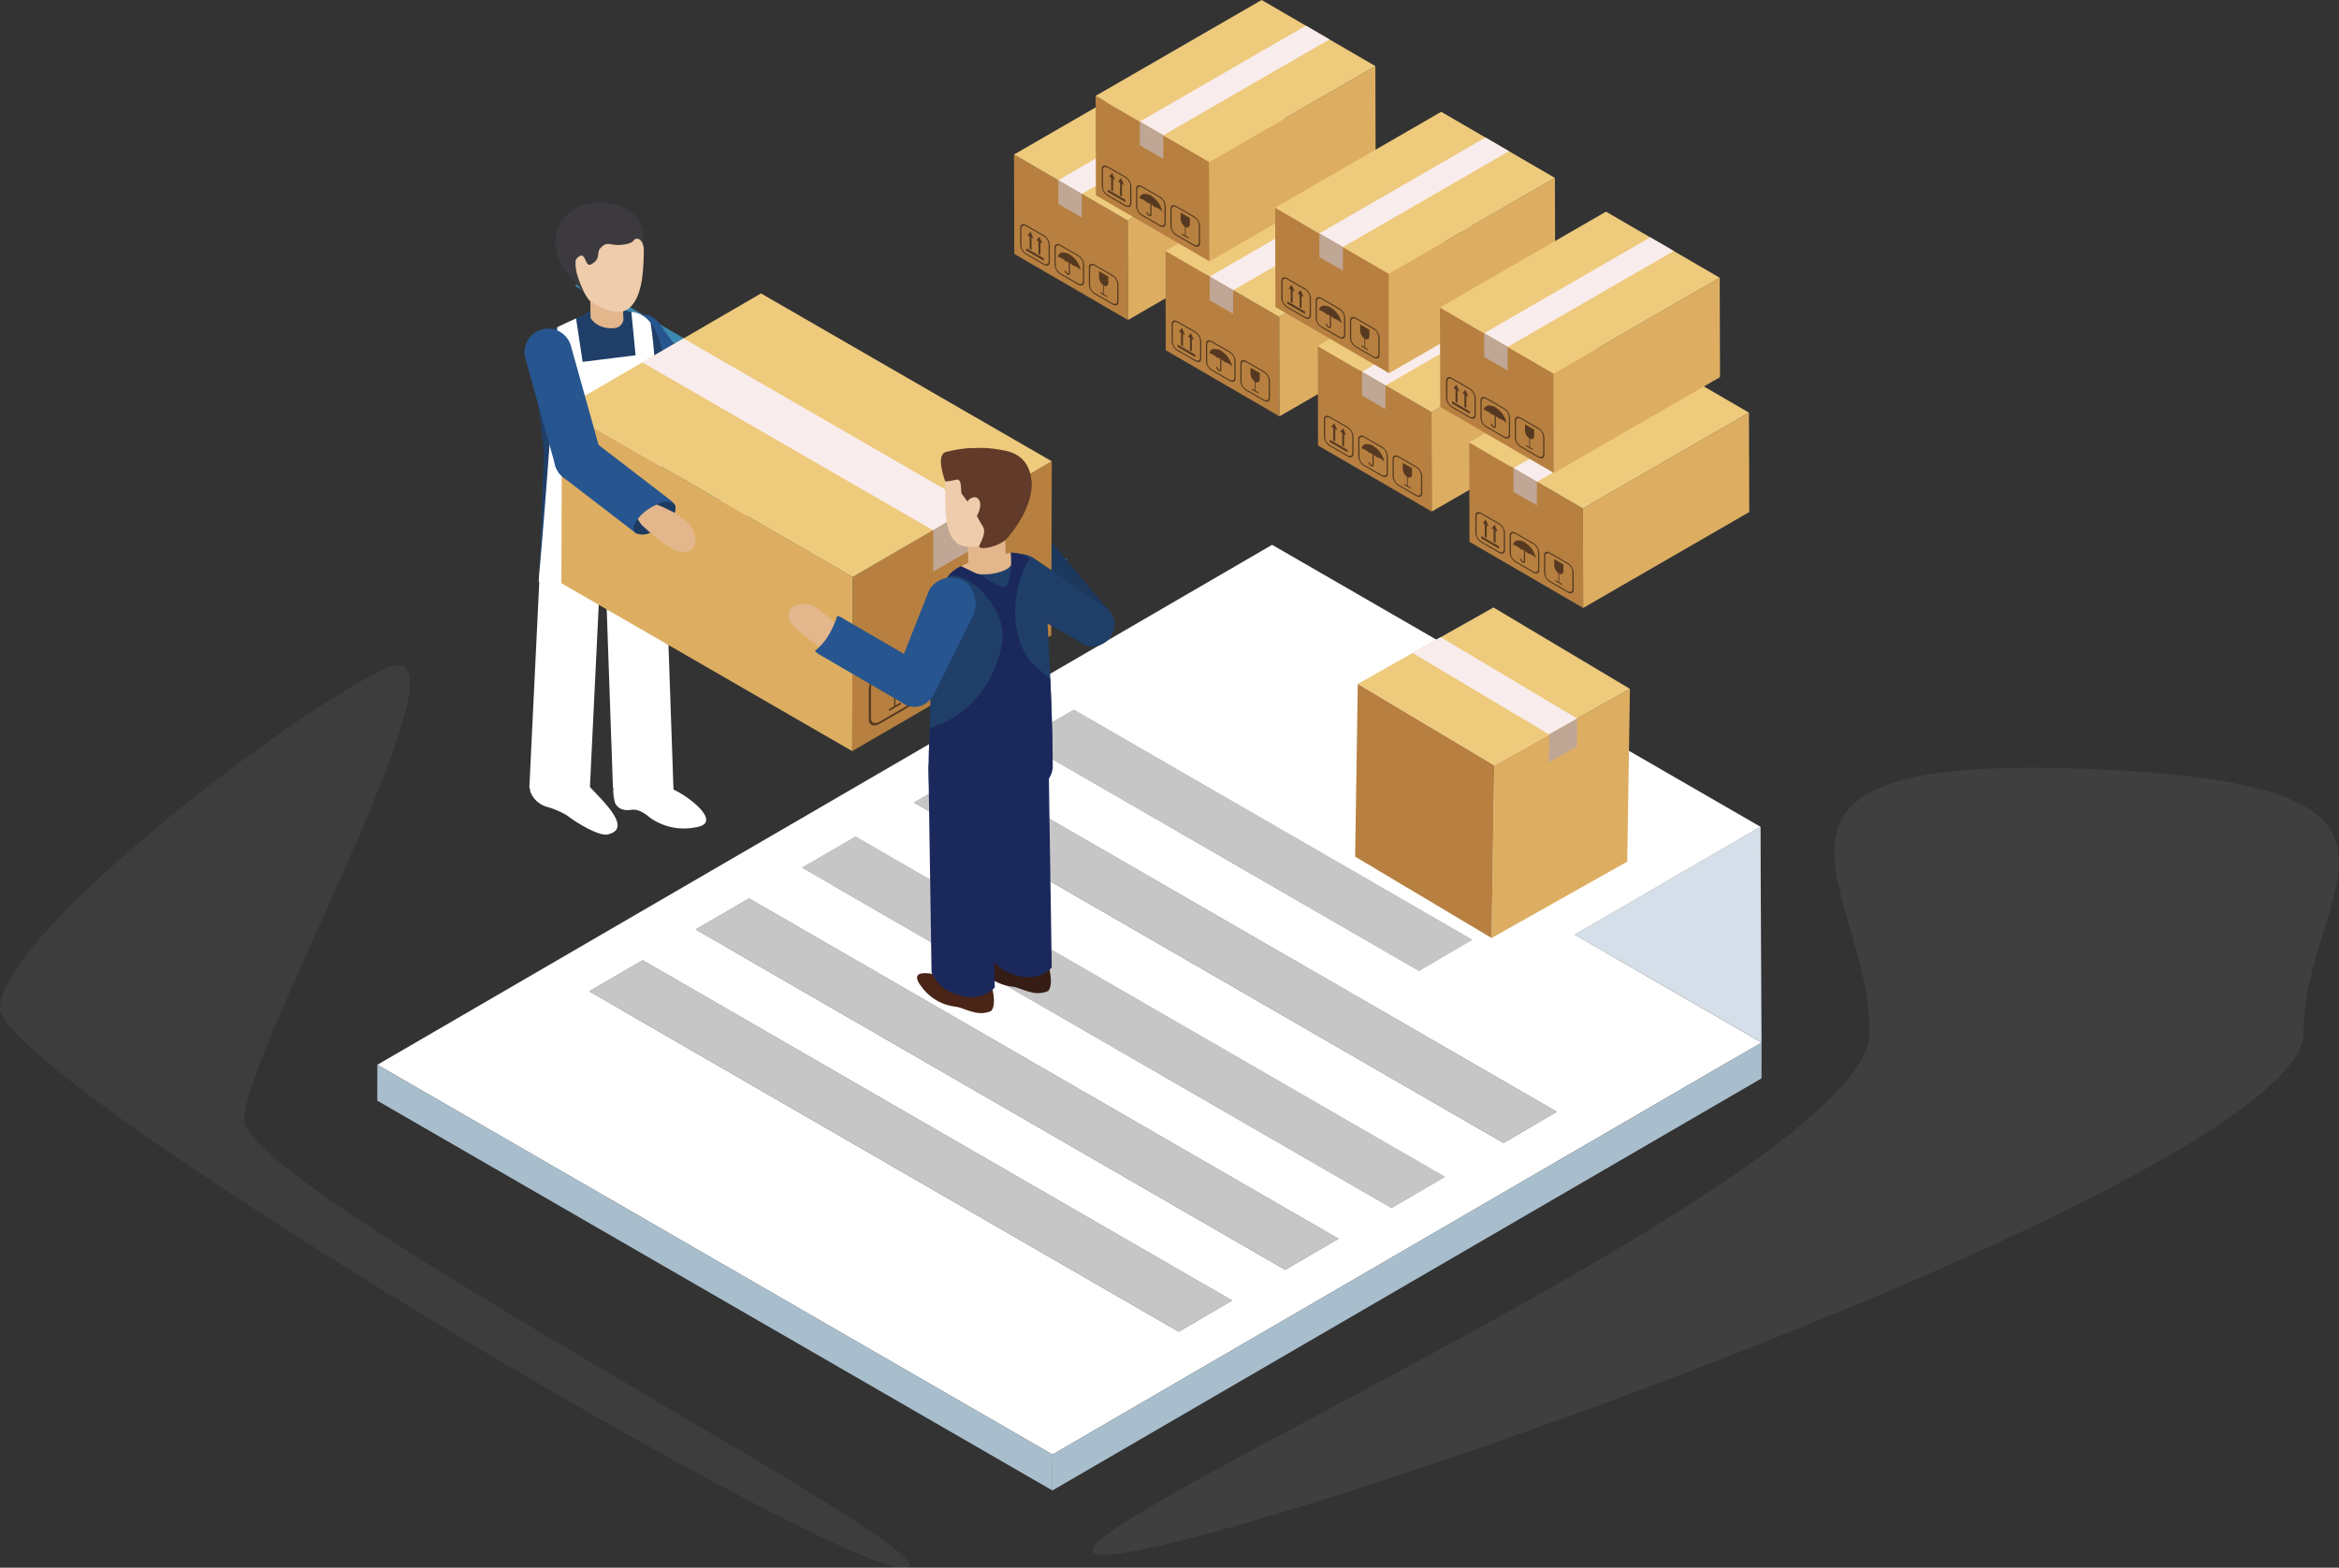 <svg xmlns="http://www.w3.org/2000/svg" xmlns:xlink="http://www.w3.org/1999/xlink" width="350.294" height="234.792" viewBox="0 0 350.294 234.792">
  <rect x="0" y="0" width="350.294" height="234.792" fill="#333333" stroke="none"/>
  <defs>
    <clipPath id="clip-path">
      <path id="path772" d="M418.044-291.127l-35.515-20.5,1.367-.792,35.515,20.5-1.367.793"/>
    </clipPath>
    <radialGradient id="radial-gradient" cx="2.413" cy="11.006" r="17.063" gradientTransform="translate(-4.382 7.323) scale(0.577 1)" gradientUnits="objectBoundingBox">
      <stop offset="0" stop-color="#4e98b9"/>
      <stop offset="1" stop-color="#3c88af"/>
    </radialGradient>
    <clipPath id="clip-path-2">
      <path id="path804" d="M344.734-248.523l-35.515-20.5,1.367-.8L346.1-249.317l-1.367.793"/>
    </clipPath>
    <radialGradient id="radial-gradient-2" cx="4.401" cy="9.004" r="17.061" gradientTransform="translate(-3.542 7.322) scale(0.577 1)" xlink:href="#radial-gradient"/>
    <clipPath id="clip-path-3">
      <path id="path820" d="M308.086-227.226l-35.513-20.5,1.364-.795,35.516,20.5-1.367.795"/>
    </clipPath>
    <radialGradient id="radial-gradient-3" cx="5.395" cy="8.005" r="17.062" gradientTransform="translate(-3.122 7.322) scale(0.577 1)" xlink:href="#radial-gradient"/>
    <clipPath id="clip-path-4">
      <path id="path1540" d="M345.212-163.317l-35.525-20.511,1.364-.795,35.528,20.511h0l-1.367.795"/>
    </clipPath>
    <radialGradient id="radial-gradient-4" cx="4.387" cy="5.003" r="17.055" gradientTransform="translate(-3.546 7.32) scale(0.578 1)" xlink:href="#radial-gradient"/>
    <clipPath id="clip-path-5">
      <path id="path1556" d="M308.565-142.021,273.037-162.53l1.367-.795,35.527,20.513h0l-1.365.791"/>
    </clipPath>
    <radialGradient id="radial-gradient-5" cx="5.38" cy="4.003" r="17.056" gradientTransform="translate(-3.126 7.32) scale(0.577 1)" xlink:href="#radial-gradient"/>
    <clipPath id="clip-path-6">
      <path id="path1908" d="M307.834-269.827h0l-35.515-20.5,1.367-.792,35.513,20.5-1.364.795"/>
    </clipPath>
    <radialGradient id="radial-gradient-6" cx="5.402" cy="10.005" r="17.062" gradientTransform="translate(-3.119 7.322) scale(0.577 1)" xlink:href="#radial-gradient"/>
    <clipPath id="clip-path-7">
      <path id="path2260" d="M418.523-205.919h0L383-226.431l1.365-.795,35.528,20.511-1.367.8"/>
    </clipPath>
    <radialGradient id="radial-gradient-7" cx="2.4" cy="7.002" r="17.054" gradientTransform="translate(-4.385 7.319) scale(0.578 1)" xlink:href="#radial-gradient"/>
    <clipPath id="clip-path-8">
      <path id="path2388" d="M381.875-184.622h0l-35.525-20.513,1.365-.791,35.528,20.509-1.367.795"/>
    </clipPath>
    <radialGradient id="radial-gradient-8" cx="3.393" cy="6.003" r="17.056" gradientTransform="translate(-3.966 7.32) scale(0.577 1)" xlink:href="#radial-gradient"/>
    <clipPath id="clip-path-9">
      <path id="path2500" d="M418.763-163.325l-35.513-20.5,1.365-.795,35.516,20.5-1.368.795"/>
    </clipPath>
    <radialGradient id="radial-gradient-9" cx="2.394" cy="5.005" r="17.062" gradientTransform="translate(-4.39 7.322) scale(0.577 1)" xlink:href="#radial-gradient"/>
    <clipPath id="clip-path-10">
      <path id="path2612" d="M382.1-142.021l-35.515-20.5,1.367-.793,35.513,20.505-1.365.791"/>
    </clipPath>
    <radialGradient id="radial-gradient-10" cx="3.388" cy="4.004" r="17.063" gradientTransform="translate(-3.97 7.323) scale(0.577 1)" xlink:href="#radial-gradient"/>
    <clipPath id="clip-path-11">
      <path id="path2724" d="M345.452-120.721l-35.515-20.5,1.367-.8,35.515,20.505-1.367.795"/>
    </clipPath>
    <radialGradient id="radial-gradient-11" cx="4.381" cy="3.004" r="17.06" gradientTransform="translate(-3.55 7.321) scale(0.578 1)" xlink:href="#radial-gradient"/>
  </defs>
  <g id="Group_3267" data-name="Group 3267" transform="translate(-41.706 -200.208)">
    <g id="Group_96" data-name="Group 96" transform="translate(2164.488 -812.646)">
      <g id="g768" transform="translate(-2309 1345.999)">
        <g id="g770" clip-path="url(#clip-path)">
          <path id="path782" d="M418.044-291.127l-35.515-20.5,1.367-.792,35.515,20.5-1.367.793" fill="url(#radial-gradient)"/>
        </g>
      </g>
      <g id="g800" transform="translate(-2309 1345.999)">
        <g id="g802" clip-path="url(#clip-path-2)">
          <path id="path814" d="M344.734-248.523l-35.515-20.5,1.367-.8L346.1-249.317l-1.367.793" fill="url(#radial-gradient-2)"/>
        </g>
      </g>
      <g id="g816" transform="translate(-2309 1345.999)">
        <g id="g818" clip-path="url(#clip-path-3)">
          <path id="path830" d="M308.086-227.226l-35.513-20.5,1.364-.795,35.516,20.5-1.367.795" fill="url(#radial-gradient-3)"/>
        </g>
      </g>
      <g id="g1536" transform="translate(-2309 1345.999)">
        <g id="g1538" clip-path="url(#clip-path-4)">
          <path id="path1550" d="M345.212-163.317l-35.525-20.511,1.364-.795,35.528,20.511h0l-1.367.795" fill="url(#radial-gradient-4)"/>
        </g>
      </g>
      <g id="g1552" transform="translate(-2309 1345.999)">
        <g id="g1554" clip-path="url(#clip-path-5)">
          <path id="path1566" d="M308.565-142.021,273.037-162.53l1.367-.795,35.527,20.513h0l-1.365.791" fill="url(#radial-gradient-5)"/>
        </g>
      </g>
      <g id="g1904" transform="translate(-2309 1345.999)">
        <g id="g1906" clip-path="url(#clip-path-6)">
          <path id="path1918" d="M307.834-269.827h0l-35.515-20.5,1.367-.792,35.513,20.5-1.364.795" fill="url(#radial-gradient-6)"/>
        </g>
      </g>
      <g id="g2256" transform="translate(-2309 1345.999)">
        <g id="g2258" clip-path="url(#clip-path-7)">
          <path id="path2270" d="M418.523-205.919h0L383-226.431l1.365-.795,35.528,20.511-1.367.8" fill="url(#radial-gradient-7)"/>
        </g>
      </g>
      <g id="g2384" transform="translate(-2309 1345.999)">
        <g id="g2386" clip-path="url(#clip-path-8)">
          <path id="path2398" d="M381.875-184.622h0l-35.525-20.513,1.365-.791,35.528,20.509-1.367.795" fill="url(#radial-gradient-8)"/>
        </g>
      </g>
      <g id="g2496" transform="translate(-2309 1345.999)">
        <g id="g2498" clip-path="url(#clip-path-9)">
          <path id="path2510" d="M418.763-163.325l-35.513-20.5,1.365-.795,35.516,20.5-1.368.795" fill="url(#radial-gradient-9)"/>
        </g>
      </g>
      <g id="g2608" transform="translate(-2309 1345.999)">
        <g id="g2610" clip-path="url(#clip-path-10)">
          <path id="path2622" d="M382.1-142.021l-35.515-20.5,1.367-.793,35.513,20.505-1.365.791" fill="url(#radial-gradient-10)"/>
        </g>
      </g>
      <g id="g2720" transform="translate(-2309 1345.999)">
        <g id="g2722" clip-path="url(#clip-path-11)">
          <path id="path2734" d="M345.452-120.721l-35.515-20.5,1.367-.8,35.515,20.505-1.367.795" fill="url(#radial-gradient-11)"/>
        </g>
      </g>
      <path id="path3264" d="M347.035-226.847l-.015,5.379-7.995,4.645.016-5.379,7.993-4.645" transform="translate(-2309 1345.999)" fill="#8d8d8d"/>
      <path id="path3266" d="M331.11-217.593l-.015,5.379-8.016,4.659.016-5.379,8.015-4.659" transform="translate(-2309 1345.999)" fill="#8d8d8d"/>
      <path id="path3268" d="M314.347-207.85l-.016,5.379-8.015,4.657.015-5.379,8.016-4.657" transform="translate(-2309 1345.999)" fill="#8d8d8d"/>
      <path id="path3270" d="M298.4-198.584l-.016,5.379-7.995,4.647.016-5.38,7.995-4.645" transform="translate(-2309 1345.999)" fill="#8d8d8d"/>
      <path id="path3272" d="M449.868-209.324l-.015,5.38L422.04-187.781l.015-5.379,27.813-16.164" transform="translate(-2309 1345.999)" fill="#8d8d8d"/>
      <path id="path3274" d="M406.711-192.394l-.015,5.38L347.02-221.469l.015-5.379,59.676,34.453" transform="translate(-2309 1345.999)" fill="#8d8d8d"/>
      <path id="path3276" d="M406.711-192.394l-.015,5.379-7.995,4.647.016-5.379,7.993-4.647" transform="translate(-2309 1345.999)" fill="#6a6b6f"/>
      <path id="path3278" d="M398.718-187.748l-.016,5.379-59.676-34.455.016-5.379,59.676,34.455" transform="translate(-2309 1345.999)" fill="#6b6c6f"/>
      <path id="path3280" d="M406.711-192.394l-7.993,4.647L339.042-222.2l7.993-4.645,59.676,34.453" transform="translate(-2309 1345.999)" fill="#c7c6c7"/>
      <path id="path3282" d="M282.474-189.329l-.015,5.38-8.016,4.657.016-5.379,8.015-4.659" transform="translate(-2309 1345.999)" fill="#8d8d8d"/>
      <path id="path3284" d="M449.868-209.324l.161,32.315L422.055-193.16Z" transform="translate(-2309 1345.999)" fill="#d5dfe9"/>
      <path id="path3286" d="M450.03-177.009l-.016,5.379L422.04-187.781l.015-5.379,27.975,16.151" transform="translate(-2309 1345.999)" fill="#6b6c6f"/>
      <path id="path3288" d="M419.391-166.624l-.015,5.38L331.1-212.214l.015-5.379,88.281,50.969" transform="translate(-2309 1345.999)" fill="#8d8d8d"/>
      <path id="path3290" d="M411.376-161.965l-.016,5.379-88.281-50.969.016-5.379,88.281,50.969" transform="translate(-2309 1345.999)" fill="#6b6c6f"/>
      <path id="path3292" d="M419.391-166.624l-.015,5.379-8.016,4.659.016-5.379,8.015-4.659" transform="translate(-2309 1345.999)" fill="#6a6b6f"/>
      <path id="path3294" d="M402.628-156.881l-.015,5.379-88.282-50.969.016-5.379,88.281,50.969" transform="translate(-2309 1345.999)" fill="#8d8d8d"/>
      <path id="path3296" d="M394.612-152.224l-.015,5.379-88.281-50.969.015-5.379,88.281,50.969" transform="translate(-2309 1345.999)" fill="#6b6c6f"/>
      <path id="path3298" d="M402.628-156.881l-.016,5.379-8.015,4.657.015-5.379,8.016-4.657" transform="translate(-2309 1345.999)" fill="#6a6b6f"/>
      <path id="path3300" d="M402.628-156.881l-8.016,4.657-88.281-50.969,8.016-4.659,88.281,50.971" transform="translate(-2309 1345.999)" fill="#c7c6c7"/>
      <path id="path3302" d="M386.682-147.614l-.016,5.379L298.385-193.2l.016-5.379,88.281,50.969" transform="translate(-2309 1345.999)" fill="#8d8d8d"/>
      <path id="path3304" d="M378.687-142.969l-.015,5.38L290.39-188.56l.016-5.379,88.281,50.969" transform="translate(-2309 1345.999)" fill="#6b6c6f"/>
      <path id="path3306" d="M386.682-147.614l-.016,5.379-7.993,4.647.015-5.38,7.995-4.645" transform="translate(-2309 1345.999)" fill="#6a6b6f"/>
      <path id="path3308" d="M370.755-138.36l-.015,5.38-88.281-50.969.015-5.38,88.281,50.969" transform="translate(-2309 1345.999)" fill="#8d8d8d"/>
      <path id="path3310" d="M370.755-138.36l-.015,5.38-8.016,4.657.016-5.378,8.015-4.659" transform="translate(-2309 1345.999)" fill="#6a6b6f"/>
      <path id="path3312" d="M362.74-133.7l-.016,5.378-88.281-50.969.016-5.379L362.74-133.7" transform="translate(-2309 1345.999)" fill="#6b6c6f"/>
      <path id="path3314" d="M347.035-226.847l-7.993,4.645,59.676,34.455,7.993-4.647Zm31.652,83.878,7.995-4.645L298.4-198.584l-7.995,4.645Zm32.689-19,8.015-4.659L331.11-217.593l-8.015,4.659ZM362.74-133.7l8.015-4.659-88.281-50.969-8.015,4.659Zm31.872-18.523,8.016-4.657L314.347-207.85l-8.016,4.657Zm27.443-40.936,27.975,16.151L343.842-115.3,242.733-173.676l134-77.873,73.136,42.225L422.055-193.16" transform="translate(-2309 1345.999)" fill="#fff"/>
      <path id="path3316" d="M419.391-166.624l-8.015,4.659L323.1-212.934l8.015-4.659,88.281,50.969" transform="translate(-2309 1345.999)" fill="#c7c6c7"/>
      <path id="path3318" d="M386.682-147.614l-7.995,4.645-88.281-50.969,7.995-4.645,88.281,50.969" transform="translate(-2309 1345.999)" fill="#c7c6c7"/>
      <path id="path3320" d="M370.755-138.36,362.74-133.7,274.459-184.67l8.015-4.659,88.281,50.969" transform="translate(-2309 1345.999)" fill="#c7c6c7"/>
      <path id="path3322" d="M450.03-177.009l-.016,5.379L343.827-109.921l.015-5.38L450.03-177.009" transform="translate(-2309 1345.999)" fill="#a9becd"/>
      <path id="path3324" d="M343.842-115.3l-.015,5.38L242.718-168.3l.015-5.379L343.842-115.3" transform="translate(-2309 1345.999)" fill="#a9becd"/>
      <path id="path3346" d="M430.319-229.978l-.4,25.876L409.6-192.662l.4-25.876,20.317-11.44" transform="translate(-2309 1345.999)" fill="#ddae62"/>
      <path id="path3348" d="M410-218.538l-.4,25.876-20.435-12.187.4-25.876L410-218.538" transform="translate(-2309 1345.999)" fill="#b78040"/>
      <path id="path3350" d="M430.319-229.978,410-218.538l-20.435-12.187,20.319-11.44,20.433,12.187" transform="translate(-2309 1345.999)" fill="#eeca7d"/>
      <path id="path3352" d="M401.98-237.714l-4.2,2.368,20.433,12.187,4.2-2.368L401.98-237.714" transform="translate(-2309 1345.999)" fill="#f9ecec"/>
      <path id="path3354" d="M418.218-223.161l4.2-2.367-.057,4.211-4.2,2.347.057-4.191" transform="translate(-2309 1345.999)" fill="#bfa695"/>
      <path id="path3552" d="M338.081-310.007l.041,14.889,17.031,9.9-.043-14.889-17.029-9.9" transform="translate(-2309 1345.999)" fill="#b78040"/>
      <path id="path3554" d="M355.11-300.111l.043,14.889,24.867-14.357-.041-14.889L355.11-300.111" transform="translate(-2309 1345.999)" fill="#ddae62"/>
      <path id="path3556" d="M338.081-310.007l17.029,9.9,24.868-14.357-17.029-9.9-24.868,14.359" transform="translate(-2309 1345.999)" fill="#eeca7d"/>
      <path id="path3558" d="M369.574-320.515l3.524,2.048L348.23-304.109l-3.524-2.048,24.868-14.359" transform="translate(-2309 1345.999)" fill="#f9ecec"/>
      <path id="path3560" d="M348.223-304.11l-3.517-2.047v3.556l3.517,2.031v-3.54" transform="translate(-2309 1345.999)" fill="#bfa695"/>
      <path id="path3562" d="M339.892-295.979v.349l2.66,1.536v-.349l-2.66-1.536" transform="translate(-2309 1345.999)" fill="#563920"/>
      <path id="path3564" d="M340.406-295.883l.3.173v-1.873l.3.172-.448-1.035-.448.517.3.172v1.873" transform="translate(-2309 1345.999)" fill="#563920"/>
      <path id="path3566" d="M341.74-295.113l.3.172v-1.872l.3.172-.448-1.035-.448.517.3.172v1.873" transform="translate(-2309 1345.999)" fill="#563920"/>
      <path id="path3568" d="M339.916-299.251c-.4-.232-.729-.093-.729.309v2.611a1.517,1.517,0,0,0,.729,1.152l2.612,1.508c.4.232.729.093.729-.309v-2.611a1.515,1.515,0,0,0-.729-1.152Zm2.612,5.763L339.916-295a1.9,1.9,0,0,1-.913-1.44v-2.612c0-.5.409-.677.913-.387l2.612,1.508a1.9,1.9,0,0,1,.913,1.441v2.612c0,.5-.409.676-.913.385" transform="translate(-2309 1345.999)" fill="#563920"/>
      <path id="path3570" d="M348.044-292.682l-.015-.021a1.447,1.447,0,0,0-.545-.436c-.321-.185-.545-.252-.545-.195l-.015.005-.015-.021c0-.052-.183-.215-.455-.383v1.443l-.007.171c-.032.175-.189.2-.381.091a.793.793,0,0,1-.385-.595l.087-.044.085.143.213.309c.231.133.208-.148.208-.148v-1.472c-.273-.148-.456-.2-.456-.145l-.015.005L345.79-294a1.424,1.424,0,0,0-.545-.435c-.321-.187-.545-.252-.545-.195l-.015,0-.015-.021c.025-.648.723-.9,1.569-.476l.125-.009.125.153a3.539,3.539,0,0,1,1.569,2.288l-.015.005" transform="translate(-2309 1345.999)" fill="#563920"/>
      <path id="path3572" d="M345.059-296.282c-.4-.232-.731-.095-.731.308v2.612a1.514,1.514,0,0,0,.731,1.151l2.611,1.508c.4.232.731.093.731-.308v-2.612a1.514,1.514,0,0,0-.731-1.151Zm2.611,5.763-2.611-1.508a1.9,1.9,0,0,1-.913-1.441v-2.612c0-.5.409-.676.913-.385l2.611,1.508a1.9,1.9,0,0,1,.915,1.44v2.612c0,.5-.411.677-.915.387" transform="translate(-2309 1345.999)" fill="#563920"/>
      <path id="path3574" d="M352.2-290.767c-.011.407-.285.583-.635.413v1.289l.449.259v.167L351-289.222v-.167l.451.259v-1.288a1.551,1.551,0,0,1-.635-1.147v-.952l1.38.8v.953" transform="translate(-2309 1345.999)" fill="#563920"/>
      <path id="path3576" d="M350.2-293.314c-.4-.232-.729-.093-.729.309v2.611a1.517,1.517,0,0,0,.729,1.152l2.612,1.508c.4.232.729.093.729-.309v-2.612a1.515,1.515,0,0,0-.729-1.151Zm2.612,5.763-2.612-1.508a1.9,1.9,0,0,1-.913-1.44v-2.612c0-.5.409-.677.913-.385l2.612,1.507a1.9,1.9,0,0,1,.913,1.441v2.612c0,.5-.409.676-.913.385" transform="translate(-2309 1345.999)" fill="#563920"/>
      <path id="path3578" d="M360.763-295.577l.041,14.889,17.029,9.9-.041-14.889-17.029-9.9" transform="translate(-2309 1345.999)" fill="#b78040"/>
      <path id="path3580" d="M377.792-285.679l.041,14.889L402.7-285.147l-.043-14.891-24.867,14.359" transform="translate(-2309 1345.999)" fill="#ddae62"/>
      <path id="path3582" d="M360.763-295.577l17.029,9.9,24.867-14.359-17.029-9.9-24.867,14.357" transform="translate(-2309 1345.999)" fill="#eeca7d"/>
      <path id="path3584" d="M392.256-306.083l3.524,2.048-24.868,14.357-3.524-2.048,24.868-14.357" transform="translate(-2309 1345.999)" fill="#f9ecec"/>
      <path id="path3586" d="M370.9-289.678l-3.516-2.048v3.557l3.516,2.029v-3.539" transform="translate(-2309 1345.999)" fill="#bfa695"/>
      <path id="path3588" d="M362.575-281.547v.349l2.66,1.535v-.348l-2.66-1.536" transform="translate(-2309 1345.999)" fill="#563920"/>
      <path id="path3590" d="M363.087-281.453l.3.173v-1.873l.3.173-.448-1.036-.449.517.3.173v1.872" transform="translate(-2309 1345.999)" fill="#563920"/>
      <path id="path3592" d="M364.422-280.682l.3.173v-1.873l.3.173-.448-1.036-.448.519.3.172v1.872" transform="translate(-2309 1345.999)" fill="#563920"/>
      <path id="path3594" d="M362.6-284.819c-.4-.232-.731-.095-.731.308v2.612a1.514,1.514,0,0,0,.731,1.151l2.612,1.508c.4.232.729.095.729-.308v-2.612a1.513,1.513,0,0,0-.729-1.151Zm2.612,5.763-2.612-1.508a1.9,1.9,0,0,1-.913-1.441v-2.611c0-.5.409-.677.913-.387l2.612,1.508a1.9,1.9,0,0,1,.913,1.441v2.611c0,.5-.411.677-.913.387" transform="translate(-2309 1345.999)" fill="#563920"/>
      <path id="path3596" d="M370.727-278.25l-.015-.023a1.434,1.434,0,0,0-.547-.435c-.32-.185-.545-.252-.545-.195l-.013.005-.015-.021c0-.053-.184-.215-.456-.383v1.441l-.005.171c-.032.176-.189.2-.381.091a.793.793,0,0,1-.387-.595l.087-.043.087.143.213.309c.229.133.208-.148.208-.148V-279.4c-.273-.147-.457-.2-.457-.144l-.013.005-.015-.021a1.421,1.421,0,0,0-.545-.436c-.323-.185-.545-.252-.545-.195l-.015.005-.015-.023c.025-.647.723-.9,1.569-.475l.124-.009.125.153a3.537,3.537,0,0,1,1.571,2.288l-.015.005" transform="translate(-2309 1345.999)" fill="#563920"/>
      <path id="path3598" d="M367.74-281.851c-.4-.232-.729-.093-.729.309v2.611a1.515,1.515,0,0,0,.729,1.152l2.612,1.508c.4.232.729.093.729-.309v-2.611a1.515,1.515,0,0,0-.729-1.152Zm2.612,5.763L367.74-277.6a1.9,1.9,0,0,1-.913-1.441v-2.612c0-.5.409-.677.913-.385l2.612,1.507a1.9,1.9,0,0,1,.913,1.441v2.612c0,.5-.409.676-.913.385" transform="translate(-2309 1345.999)" fill="#563920"/>
      <path id="path3600" d="M374.879-276.335c-.011.407-.287.583-.635.412v1.289l.448.26v.167l-1.009-.583v-.168l.449.26v-1.289a1.557,1.557,0,0,1-.635-1.145v-.953l1.381.8v.953" transform="translate(-2309 1345.999)" fill="#563920"/>
      <path id="path3602" d="M372.883-278.882c-.4-.233-.731-.095-.731.308v2.612a1.514,1.514,0,0,0,.731,1.151l2.611,1.508c.4.233.731.095.731-.308v-2.612a1.514,1.514,0,0,0-.731-1.151Zm2.611,5.763-2.611-1.508a1.9,1.9,0,0,1-.913-1.441v-2.611c0-.5.409-.677.913-.387l2.611,1.508a1.9,1.9,0,0,1,.915,1.441v2.611c0,.5-.411.677-.915.387" transform="translate(-2309 1345.999)" fill="#563920"/>
      <path id="path3604" d="M383.566-281.315l.043,14.889,17.029,9.9-.043-14.889-17.029-9.9" transform="translate(-2309 1345.999)" fill="#b78040"/>
      <path id="path3606" d="M400.6-271.419l.043,14.889,24.868-14.357-.043-14.889L400.6-271.419" transform="translate(-2309 1345.999)" fill="#ddae62"/>
      <path id="path3608" d="M383.566-281.315l17.029,9.9,24.868-14.357-17.029-9.9-24.868,14.357" transform="translate(-2309 1345.999)" fill="#eeca7d"/>
      <path id="path3610" d="M415.06-291.822l3.524,2.047-24.868,14.359-3.524-2.048,24.868-14.357" transform="translate(-2309 1345.999)" fill="#f9ecec"/>
      <path id="path3612" d="M393.71-275.418l-3.517-2.047v3.556l3.517,2.031v-3.54" transform="translate(-2309 1345.999)" fill="#bfa695"/>
      <path id="path3614" d="M385.379-267.287v.349l2.66,1.536v-.349l-2.66-1.536" transform="translate(-2309 1345.999)" fill="#563920"/>
      <path id="path3616" d="M385.891-267.191l.3.172v-1.872l.3.172-.448-1.035-.449.517.3.172v1.873" transform="translate(-2309 1345.999)" fill="#563920"/>
      <path id="path3618" d="M387.226-266.421l.3.173v-1.873l.3.172-.448-1.035-.449.517.3.172v1.873" transform="translate(-2309 1345.999)" fill="#563920"/>
      <path id="path3620" d="M385.4-270.559c-.4-.232-.731-.093-.731.309v2.611a1.519,1.519,0,0,0,.731,1.152l2.612,1.508c.4.232.729.093.729-.309V-267.9a1.518,1.518,0,0,0-.729-1.151Zm2.612,5.763L385.4-266.3a1.9,1.9,0,0,1-.913-1.441v-2.612c0-.5.409-.677.913-.387l2.612,1.508a1.9,1.9,0,0,1,.913,1.441v2.612c0,.5-.411.676-.913.385" transform="translate(-2309 1345.999)" fill="#563920"/>
      <path id="path3622" d="M393.531-263.99l-.015-.021a1.445,1.445,0,0,0-.547-.436c-.321-.185-.545-.252-.545-.195l-.013.005-.015-.021c0-.052-.184-.215-.456-.383v1.443l-.005.171c-.032.176-.189.2-.381.091a.793.793,0,0,1-.387-.595l.087-.044.087.144.213.308c.229.133.208-.148.208-.148v-1.472c-.273-.148-.456-.2-.456-.145l-.015.005-.015-.021a1.437,1.437,0,0,0-.545-.435c-.323-.187-.545-.252-.545-.195l-.016,0-.015-.021c.027-.648.723-.9,1.571-.476l.124-.009.125.155a3.531,3.531,0,0,1,1.571,2.288l-.015,0" transform="translate(-2309 1345.999)" fill="#563920"/>
      <path id="path3624" d="M390.544-267.59c-.4-.233-.729-.095-.729.308v2.612a1.515,1.515,0,0,0,.729,1.151l2.612,1.508c.4.232.729.095.729-.308v-2.612a1.513,1.513,0,0,0-.729-1.151Zm2.612,5.763-2.612-1.508a1.9,1.9,0,0,1-.913-1.441v-2.611c0-.5.409-.677.913-.387l2.612,1.508a1.9,1.9,0,0,1,.913,1.441v2.611c0,.5-.409.677-.913.387" transform="translate(-2309 1345.999)" fill="#563920"/>
      <path id="path3626" d="M397.683-262.075c-.011.407-.287.583-.636.413v1.289l.449.259v.167l-1.009-.583v-.167l.449.259v-1.288a1.553,1.553,0,0,1-.635-1.147v-.952l1.381.8v.952" transform="translate(-2309 1345.999)" fill="#563920"/>
      <path id="path3628" d="M395.687-264.622c-.4-.232-.731-.093-.731.308v2.612a1.517,1.517,0,0,0,.731,1.152l2.611,1.508c.4.232.731.093.731-.309v-2.611a1.517,1.517,0,0,0-.731-1.152Zm2.611,5.763-2.611-1.507a1.9,1.9,0,0,1-.913-1.441v-2.612c0-.5.409-.677.913-.387L398.3-263.3a1.9,1.9,0,0,1,.915,1.441v2.612c0,.5-.411.676-.915.385" transform="translate(-2309 1345.999)" fill="#563920"/>
      <path id="path3630" d="M406.248-266.885l.043,14.891,17.029,9.9-.043-14.889-17.029-9.9" transform="translate(-2309 1345.999)" fill="#b78040"/>
      <path id="path3632" d="M423.278-256.987l.043,14.889,24.868-14.357-.043-14.891-24.868,14.359" transform="translate(-2309 1345.999)" fill="#ddae62"/>
      <path id="path3634" d="M406.248-266.885l17.029,9.9,24.868-14.359-17.029-9.9-24.868,14.357" transform="translate(-2309 1345.999)" fill="#eeca7d"/>
      <path id="path3636" d="M437.742-277.391l3.524,2.048L416.4-260.986l-3.524-2.048,24.867-14.357" transform="translate(-2309 1345.999)" fill="#f9ecec"/>
      <path id="path3638" d="M416.391-260.986l-3.516-2.048v3.557l3.516,2.029v-3.539" transform="translate(-2309 1345.999)" fill="#bfa695"/>
      <path id="path3640" d="M408.06-252.855v.349l2.66,1.536v-.349l-2.66-1.536" transform="translate(-2309 1345.999)" fill="#563920"/>
      <path id="path3642" d="M408.574-252.761l.3.173v-1.873l.3.173-.448-1.036-.448.517.3.173v1.872" transform="translate(-2309 1345.999)" fill="#563920"/>
      <path id="path3644" d="M409.908-251.989l.3.172v-1.873l.3.173-.449-1.035-.448.516.3.173v1.873" transform="translate(-2309 1345.999)" fill="#563920"/>
      <path id="path3646" d="M408.084-256.127c-.4-.232-.729-.095-.729.308v2.612a1.516,1.516,0,0,0,.729,1.151l2.612,1.508c.4.233.731.095.731-.308v-2.612a1.514,1.514,0,0,0-.731-1.151Zm2.612,5.763-2.612-1.508a1.9,1.9,0,0,1-.913-1.441v-2.611c0-.5.411-.677.913-.387L410.7-254.8a1.9,1.9,0,0,1,.913,1.441v2.611c0,.5-.409.677-.913.387" transform="translate(-2309 1345.999)" fill="#563920"/>
      <path id="path3648" d="M416.212-249.558l-.015-.021a1.421,1.421,0,0,0-.545-.436c-.321-.185-.545-.252-.545-.195l-.015.005-.015-.023c0-.052-.183-.213-.455-.381v1.443l-.007.169c-.031.176-.189.2-.38.091a.793.793,0,0,1-.387-.593l.087-.044.087.143.213.309c.229.132.207-.148.207-.148v-1.473c-.273-.147-.456-.2-.456-.144l-.015.005-.015-.023a1.454,1.454,0,0,0-.544-.435c-.323-.185-.545-.252-.545-.195l-.016.005-.015-.023c.025-.647.723-.9,1.571-.475l.124-.009.125.153a3.534,3.534,0,0,1,1.569,2.288l-.015.005" transform="translate(-2309 1345.999)" fill="#563920"/>
      <path id="path3650" d="M413.227-253.159c-.4-.232-.729-.093-.729.309v2.611a1.515,1.515,0,0,0,.729,1.152l2.612,1.508c.4.232.729.093.729-.309V-250.5a1.521,1.521,0,0,0-.729-1.152Zm2.612,5.763-2.612-1.507a1.9,1.9,0,0,1-.913-1.441v-2.612c0-.5.409-.676.913-.385l2.612,1.508a1.9,1.9,0,0,1,.913,1.44v2.612c0,.5-.411.677-.913.385" transform="translate(-2309 1345.999)" fill="#563920"/>
      <path id="path3652" d="M420.364-247.643c-.011.407-.285.583-.635.412v1.289l.449.26v.167l-1.009-.583v-.167l.448.259V-247.3a1.551,1.551,0,0,1-.633-1.145v-.953l1.38.8v.953" transform="translate(-2309 1345.999)" fill="#563920"/>
      <path id="path3654" d="M418.368-250.19c-.4-.232-.729-.095-.729.308v2.612a1.513,1.513,0,0,0,.729,1.151l2.612,1.508c.4.232.729.095.729-.308v-2.612a1.513,1.513,0,0,0-.729-1.151Zm2.612,5.763-2.612-1.508a1.9,1.9,0,0,1-.913-1.441v-2.611c0-.5.409-.677.913-.387l2.612,1.508a1.9,1.9,0,0,1,.913,1.441v2.611c0,.5-.409.677-.913.387" transform="translate(-2309 1345.999)" fill="#563920"/>
      <path id="path3656" d="M350.3-318.787l.041,14.891,17.029,9.9-.041-14.889-17.029-9.9" transform="translate(-2309 1345.999)" fill="#b78040"/>
      <path id="path3658" d="M367.326-308.89,367.367-294l24.868-14.357-.041-14.891L367.326-308.89" transform="translate(-2309 1345.999)" fill="#ddae62"/>
      <path id="path3660" d="M350.3-318.787l17.029,9.9,24.868-14.359-17.029-9.9L350.3-318.787" transform="translate(-2309 1345.999)" fill="#eeca7d"/>
      <path id="path3662" d="M381.79-329.294l3.524,2.048-24.868,14.357-3.524-2.048,24.868-14.357" transform="translate(-2309 1345.999)" fill="#f9ecec"/>
      <path id="path3664" d="M360.439-312.889l-3.517-2.048v3.557l3.517,2.029v-3.539" transform="translate(-2309 1345.999)" fill="#bfa695"/>
      <path id="path3666" d="M352.108-304.758v.349l2.66,1.536v-.349l-2.66-1.536" transform="translate(-2309 1345.999)" fill="#563920"/>
      <path id="path3668" d="M352.622-304.663l.3.173v-1.873l.3.172-.448-1.035-.448.517.3.173v1.872" transform="translate(-2309 1345.999)" fill="#563920"/>
      <path id="path3670" d="M353.956-303.893l.3.173v-1.873l.3.173-.448-1.036-.448.517.3.173v1.872" transform="translate(-2309 1345.999)" fill="#563920"/>
      <path id="path3672" d="M352.132-308.03c-.4-.233-.729-.095-.729.308v2.612a1.513,1.513,0,0,0,.729,1.151l2.612,1.508c.4.232.729.095.729-.308v-2.612a1.513,1.513,0,0,0-.729-1.151Zm2.612,5.763-2.612-1.508a1.9,1.9,0,0,1-.913-1.44v-2.612c0-.5.409-.677.913-.387l2.612,1.508a1.9,1.9,0,0,1,.913,1.441v2.611c0,.5-.409.677-.913.387" transform="translate(-2309 1345.999)" fill="#563920"/>
      <path id="path3674" d="M360.26-301.461l-.015-.023a1.434,1.434,0,0,0-.547-.435c-.32-.185-.544-.252-.544-.195l-.015.005-.015-.021c0-.053-.183-.215-.455-.383v1.441l-.007.171c-.032.176-.189.2-.381.091a.791.791,0,0,1-.385-.595l.085-.043.087.143.213.309c.231.133.208-.148.208-.148v-1.473c-.273-.147-.456-.2-.456-.144l-.015.005-.015-.021c0-.059-.223-.249-.545-.436s-.545-.252-.545-.195l-.015.005-.015-.021c.025-.648.723-.9,1.569-.476l.125-.009.124.153a3.534,3.534,0,0,1,1.571,2.288l-.015.005" transform="translate(-2309 1345.999)" fill="#563920"/>
      <path id="path3676" d="M357.275-305.062c-.4-.232-.731-.093-.731.308v2.612a1.517,1.517,0,0,0,.731,1.152l2.611,1.508c.4.232.731.093.731-.309V-302.4a1.517,1.517,0,0,0-.731-1.152Zm2.611,5.763-2.611-1.507a1.9,1.9,0,0,1-.915-1.441v-2.612c0-.5.411-.677.915-.385l2.611,1.507a1.9,1.9,0,0,1,.913,1.441v2.612c0,.5-.409.677-.913.385" transform="translate(-2309 1345.999)" fill="#563920"/>
      <path id="path3678" d="M364.412-299.546c-.011.407-.285.583-.635.412v1.289l.448.26v.167L363.216-298v-.167l.449.259V-299.2a1.551,1.551,0,0,1-.633-1.145v-.953l1.38.8v.953" transform="translate(-2309 1345.999)" fill="#563920"/>
      <path id="path3680" d="M362.416-302.093c-.4-.232-.729-.095-.729.308v2.612a1.513,1.513,0,0,0,.729,1.151l2.612,1.508c.4.232.729.093.729-.308v-2.612a1.516,1.516,0,0,0-.729-1.151Zm2.612,5.763-2.612-1.508a1.9,1.9,0,0,1-.913-1.441v-2.612c0-.5.409-.676.913-.385l2.612,1.508a1.9,1.9,0,0,1,.913,1.44v2.612c0,.5-.411.677-.913.387" transform="translate(-2309 1345.999)" fill="#563920"/>
      <path id="path3682" d="M377.187-302.043l.043,14.889,17.029,9.9-.043-14.889-17.029-9.9" transform="translate(-2309 1345.999)" fill="#b78040"/>
      <path id="path3684" d="M394.216-292.147l.043,14.889,24.868-14.357-.043-14.889-24.868,14.357" transform="translate(-2309 1345.999)" fill="#ddae62"/>
      <path id="path3686" d="M377.187-302.043l17.029,9.9L419.084-306.5l-17.029-9.9-24.868,14.359" transform="translate(-2309 1345.999)" fill="#eeca7d"/>
      <path id="path3688" d="M408.682-312.551,412.2-310.5l-24.867,14.359-3.524-2.048,24.868-14.359" transform="translate(-2309 1345.999)" fill="#f9ecec"/>
      <path id="path3690" d="M387.33-296.146l-3.516-2.047v3.556l3.516,2.029v-3.539" transform="translate(-2309 1345.999)" fill="#bfa695"/>
      <path id="path3692" d="M379-288.015v.349l2.661,1.536v-.349L379-288.015" transform="translate(-2309 1345.999)" fill="#563920"/>
      <path id="path3694" d="M379.512-287.919l.3.172v-1.872l.3.172-.449-1.035-.448.517.3.172v1.873" transform="translate(-2309 1345.999)" fill="#563920"/>
      <path id="path3696" d="M380.847-287.149l.3.172v-1.872l.3.172L381-289.711l-.449.517.3.172v1.873" transform="translate(-2309 1345.999)" fill="#563920"/>
      <path id="path3698" d="M379.023-291.287c-.4-.232-.729-.093-.729.308v2.612a1.516,1.516,0,0,0,.729,1.151l2.612,1.509c.4.232.731.093.731-.309v-2.612a1.517,1.517,0,0,0-.731-1.151Zm2.612,5.763-2.612-1.508a1.9,1.9,0,0,1-.913-1.44v-2.612c0-.5.411-.677.913-.387l2.612,1.508a1.9,1.9,0,0,1,.913,1.441v2.612c0,.5-.409.676-.913.385" transform="translate(-2309 1345.999)" fill="#563920"/>
      <path id="path3700" d="M387.151-284.718l-.015-.021a1.422,1.422,0,0,0-.545-.436c-.321-.185-.545-.252-.545-.195l-.013.005-.016-.021c0-.052-.183-.215-.455-.383v1.443l-.007.169c-.031.176-.188.2-.38.091a.791.791,0,0,1-.387-.593l.087-.044.087.144.213.308c.229.133.207-.148.207-.148v-1.473c-.273-.147-.456-.2-.456-.144l-.015.005-.015-.021a1.426,1.426,0,0,0-.544-.435c-.323-.187-.545-.253-.545-.195l-.016,0-.015-.021c.025-.648.723-.9,1.571-.476l.124-.009.125.153a3.535,3.535,0,0,1,1.569,2.288l-.015.005" transform="translate(-2309 1345.999)" fill="#563920"/>
      <path id="path3702" d="M384.166-288.318c-.4-.233-.729-.095-.729.308v2.612a1.515,1.515,0,0,0,.729,1.151l2.612,1.508c.4.232.729.093.729-.309v-2.611a1.517,1.517,0,0,0-.729-1.152Zm2.612,5.763-2.612-1.508a1.9,1.9,0,0,1-.913-1.441v-2.612c0-.5.409-.676.913-.385l2.612,1.508a1.9,1.9,0,0,1,.913,1.44v2.612c0,.5-.411.677-.913.387" transform="translate(-2309 1345.999)" fill="#563920"/>
      <path id="path3704" d="M391.3-282.8c-.011.407-.287.583-.636.413v1.288l.449.26v.167l-1.009-.583v-.167l.449.259v-1.288a1.558,1.558,0,0,1-.635-1.147v-.953l1.381.8v.953" transform="translate(-2309 1345.999)" fill="#563920"/>
      <path id="path3706" d="M389.307-285.35c-.4-.232-.729-.093-.729.308v2.612a1.521,1.521,0,0,0,.729,1.152l2.612,1.507c.4.233.729.095.729-.308v-2.612a1.513,1.513,0,0,0-.729-1.151Zm2.612,5.763-2.612-1.508a1.9,1.9,0,0,1-.913-1.44v-2.612c0-.5.411-.677.913-.387l2.612,1.508a1.9,1.9,0,0,1,.913,1.441v2.612c0,.5-.409.676-.913.385" transform="translate(-2309 1345.999)" fill="#563920"/>
      <path id="path3708" d="M401.868-287.09l.043,14.889,17.029,9.9-.043-14.889-17.029-9.9" transform="translate(-2309 1345.999)" fill="#b78040"/>
      <path id="path3710" d="M418.9-277.194l.043,14.889,24.868-14.357-.043-14.889L418.9-277.194" transform="translate(-2309 1345.999)" fill="#ddae62"/>
      <path id="path3712" d="M401.868-287.09l17.029,9.9,24.868-14.357-17.029-9.9L401.868-287.09" transform="translate(-2309 1345.999)" fill="#eeca7d"/>
      <path id="path3714" d="M433.362-297.6l3.524,2.048-24.868,14.357-3.524-2.047L433.362-297.6" transform="translate(-2309 1345.999)" fill="#f9ecec"/>
      <path id="path3716" d="M412.011-281.193l-3.517-2.047v3.556l3.517,2.031v-3.54" transform="translate(-2309 1345.999)" fill="#bfa695"/>
      <path id="path3718" d="M403.68-273.062v.349l2.66,1.536v-.349l-2.66-1.536" transform="translate(-2309 1345.999)" fill="#563920"/>
      <path id="path3720" d="M404.194-272.966l.3.172v-1.872l.3.172-.448-1.035-.448.517.3.172v1.873" transform="translate(-2309 1345.999)" fill="#563920"/>
      <path id="path3722" d="M405.528-272.2l.3.172V-273.9l.3.172-.448-1.035-.448.517.3.172v1.873" transform="translate(-2309 1345.999)" fill="#563920"/>
      <path id="path3724" d="M403.7-276.334c-.4-.232-.729-.093-.729.308v2.612a1.517,1.517,0,0,0,.729,1.152l2.612,1.507c.4.233.729.095.729-.308v-2.612a1.515,1.515,0,0,0-.729-1.151Zm2.612,5.763-2.612-1.508a1.9,1.9,0,0,1-.913-1.44v-2.612c0-.5.409-.677.913-.387l2.612,1.508a1.9,1.9,0,0,1,.913,1.441v2.612c0,.5-.409.676-.913.385" transform="translate(-2309 1345.999)" fill="#563920"/>
      <path id="path3726" d="M411.832-269.765l-.015-.021a1.434,1.434,0,0,0-.545-.436c-.321-.185-.545-.252-.545-.195l-.015.005-.015-.021c0-.052-.183-.215-.455-.383v1.443l-.007.169c-.032.176-.189.2-.381.091a.789.789,0,0,1-.385-.593l.087-.044.085.143.213.309c.231.133.208-.148.208-.148v-1.473c-.273-.147-.456-.2-.456-.144l-.015.005-.015-.021a1.435,1.435,0,0,0-.545-.436c-.321-.185-.545-.251-.545-.193l-.015,0-.015-.021c.025-.648.723-.9,1.569-.476l.125-.009.125.153a3.539,3.539,0,0,1,1.569,2.288l-.015.005" transform="translate(-2309 1345.999)" fill="#563920"/>
      <path id="path3728" d="M408.847-273.366c-.4-.232-.731-.093-.731.309v2.612a1.517,1.517,0,0,0,.731,1.151l2.611,1.508c.4.232.731.093.731-.309v-2.611a1.519,1.519,0,0,0-.731-1.152Zm2.611,5.764-2.611-1.508a1.9,1.9,0,0,1-.913-1.441v-2.612c0-.5.409-.676.913-.385l2.611,1.508a1.894,1.894,0,0,1,.913,1.44v2.612c0,.5-.409.677-.913.387" transform="translate(-2309 1345.999)" fill="#563920"/>
      <path id="path3730" d="M415.984-267.85c-.011.407-.285.583-.635.413v1.288l.449.26v.167l-1.009-.583v-.167l.448.259V-267.5a1.557,1.557,0,0,1-.635-1.145v-.953l1.381.8v.953" transform="translate(-2309 1345.999)" fill="#563920"/>
      <path id="path3732" d="M413.988-270.4c-.4-.232-.729-.093-.729.308v2.612a1.517,1.517,0,0,0,.729,1.152l2.612,1.508c.4.232.729.093.729-.309v-2.612a1.515,1.515,0,0,0-.729-1.151Zm2.612,5.763-2.612-1.508a1.9,1.9,0,0,1-.913-1.44v-2.612c0-.5.409-.677.913-.387l2.612,1.508a1.9,1.9,0,0,1,.913,1.441v2.612c0,.5-.409.676-.913.385" transform="translate(-2309 1345.999)" fill="#563920"/>
      <path id="path4742" d="M338.294-230.583c-.183.069-.964.14-1.165.2-1.071-1.805-3.727-5.256-3.439-6.455.275-1.148.835-2.145,3.347-1.116.952.391,2.647,3.476,3.276,4.755a3.092,3.092,0,0,1-2.019,2.619" transform="translate(-2309 1345.999)" fill="#e3b68c"/>
      <path id="path5798" d="M339.923-250.666a13.785,13.785,0,0,0,2.571-2.583,3.25,3.25,0,0,1,.688.691l9.328,11.119a3.265,3.265,0,0,1-.891,4.52,3.077,3.077,0,0,1-4.383-.756l-9.328-11.131a3.29,3.29,0,0,1-.344-.624,8.149,8.149,0,0,0,2.359-1.236" transform="translate(-2309 1345.999)" fill="#1c385c"/>
      <path id="path5800" d="M288.378-269.066a3.177,3.177,0,0,0,4.423.792,3.175,3.175,0,0,0,.765-4.425l-8.632-12.029a3.178,3.178,0,0,0-4.423-.791,3.175,3.175,0,0,0-.765,4.425l8.632,12.028" transform="translate(-2309 1345.999)" fill="#27558f"/>
      <path id="path5802" d="M292.334-258.039a2.941,2.941,0,0,0,3.537,2.177A2.7,2.7,0,0,0,297.962-259s-3.241-11.873-4.229-13.392l-1.872-.9c-1.735-.221-3.263,4.495-3.263,4.495l3.736,10.76" transform="translate(-2309 1345.999)" fill="#27558f"/>
      <path id="path5804" d="M297.059-258.77a16.8,16.8,0,0,1,.775,1.863c.492,1.421.844,3.1.356,4.1-1.041,2.133-1.987,1.808-2.832,1.219-1.185-.823-.708-4.831-1.74-6.339a7.82,7.82,0,0,1,3.441-.84" transform="translate(-2309 1345.999)" fill="#e3b68c"/>
      <path id="path5806" d="M281.926-217.389s-4.971-1.221-3.637,4.359c.051.215.535,1.464,2.485,1.171,1.292-.193,2.5.961,2.88,1.245a8.809,8.809,0,0,0,6.721,1.377c4.036-.572-.5-4.332-3.291-5.66-2.917-1.389-5.159-2.492-5.159-2.492" transform="translate(-2309 1345.999)" fill="#fff"/>
      <path id="path5808" d="M269.379-217.81s-4.12-.425-3.765,3.141a3.754,3.754,0,0,0,2.612,2.389,12.578,12.578,0,0,1,2.881,1.244c2.239,1.684,5.037,3.091,6.064,2.875,3.988-.843-.839-5.156-2.633-7.156a7.859,7.859,0,0,0-5.159-2.493" transform="translate(-2309 1345.999)" fill="#fff"/>
      <path id="path5810" d="M282.177-213.665a10.168,10.168,0,0,1-4.165-1.555l-1.6-45.847,9.112,1.272,1.557,44.9a7.675,7.675,0,0,1-4.908,1.232" transform="translate(-2309 1345.999)" fill="#fff"/>
      <path id="path5812" d="M270.381-213.834a10.174,10.174,0,0,0,4.188-1.492l2.217-45.819-9.129,1.137-2.165,44.869a7.671,7.671,0,0,0,4.889,1.3" transform="translate(-2309 1345.999)" fill="#fff"/>
      <path id="path5814" d="M285.734-252.557c0,.633-.011,1.276-.011,1.929-.412,1.687-6.4.843-8.307,1.445-5.063,1.577-10.327,2.8-10.427,1.759l-.011-.051c.512-11.109.352-8.92.673-17.669.051-1.356-2.029-15.339-1.205-16.735a8.859,8.859,0,0,1,3.235-2.26l.091-.051c.853-.421,1.737-.824,2.5-1.165l.22-.1c.483-.2.9-.381,1.216-.512a5.016,5.016,0,0,1,3.375-1.2,7.274,7.274,0,0,1,3.325.693c.12,0,.241.011.361.02a4.189,4.189,0,0,1,.884.181,4.129,4.129,0,0,1,1.989,1.456c.1.121.191.252.281.381,1.6,2.371,1.837,6.159,1.928,7.645.252,4.008-.009,11.652-.12,24.228" transform="translate(-2309 1345.999)" fill="#1f3f68"/>
      <path id="path5816" d="M285.885-249.763l-18.976,3.8c0-.2.012-.7.081-1.456,1.012-11.112,2.391-30.748,2.692-36.715l.091-.051c.853-.421,1.737-.824,2.5-1.165l.22-.1.984,6.5,7.927-.984-.633-6.509a4.189,4.189,0,0,1,.884.181,4.129,4.129,0,0,1,1.989,1.456c.588,3.316.985,10.628,1.492,18.3.36,5.428.405,10.852.6,13.952.091,1.557.151,2.572.151,2.793" transform="translate(-2309 1345.999)" fill="#fff"/>
      <path id="path5818" d="M278.526-284.053a4.137,4.137,0,0,1-2.164-.164,3.275,3.275,0,0,1-1.7-1.308l-.041-2.721,4.807-.4.16,3.352a1.5,1.5,0,0,1-1.065,1.243" transform="translate(-2309 1345.999)" fill="#e3b68c"/>
      <path id="path5820" d="M271.851-291.357c2.787,2.739,3.524,5.012,6.32,3.189a11.209,11.209,0,0,0,4.373-10.276c-.7-4.093-6.632-5.447-9.968-3.567-4.851,2.733-3.429,8-.725,10.653" transform="translate(-2309 1345.999)" fill="#3c3a3e"/>
      <path id="path5822" d="M272.47-292.822c.179,1.159,1.316,4.164,2.163,4.791,1.192.88,3.969,2.283,5.543,1.227,2.1-1.409,2.447-5.2,2.459-8.909s-2.817-4.419-5.231-2.845-5.5,2.068-4.933,5.737" transform="translate(-2309 1345.999)" fill="#efccab"/>
      <path id="path5824" d="M272.283-294.038c-.933,1.256.429-5.459.429-5.459.283-.221,6.2-1.059,6.332-1.059.075,0-.1-.067-.248-.111a4.013,4.013,0,0,1,2.336-.177c1.559.673,1.517,4.911,1.517,4.911s-.237-1.781-1.307-1.405c-.285.1-.144.683-2.075.863-1.747.164-2.141-.7-3.231.623-.456.555.2,1.508-1.325,2.316-1.015.536-.7-2.835-2.429-.5" transform="translate(-2309 1345.999)" fill="#3c3a3e"/>
      <path id="path5826" d="M343.735-264.059l-.073,26.075-29.821,17.331.073-26.075,29.821-17.331" transform="translate(-2309 1345.999)" fill="#b78040"/>
      <path id="path5828" d="M313.914-246.729l-.073,26.075L270.291-245.8l.075-26.075,43.548,25.143" transform="translate(-2309 1345.999)" fill="#ddae62"/>
      <path id="path5830" d="M343.735-264.059l-29.821,17.331-43.548-25.143L300.187-289.2l43.548,25.143" transform="translate(-2309 1345.999)" fill="#eeca7d"/>
      <path id="path5832" d="M288.585-282.459l-6.172,3.587,43.548,25.143,6.171-3.585-43.547-25.144" transform="translate(-2309 1345.999)" fill="#f9ecec"/>
      <path id="path5834" d="M325.974-253.731l6.157-3.584v6.227l-6.157,3.556v-6.2" transform="translate(-2309 1345.999)" fill="#bfa695"/>
      <path id="path5836" d="M340.562-239.493v.612l-4.659,2.689v-.612l4.659-2.689" transform="translate(-2309 1345.999)" fill="#563920"/>
      <path id="path5838" d="M339.663-239.326l-.524.3v-3.28l-.523.3.784-1.812.785.905-.523.3v3.28" transform="translate(-2309 1345.999)" fill="#563920"/>
      <path id="path5840" d="M337.326-237.975l-.524.3v-3.28l-.523.3.784-1.812.785.905-.523.3v3.28" transform="translate(-2309 1345.999)" fill="#563920"/>
      <path id="path5842" d="M335.946-242.582a2.652,2.652,0,0,0-1.279,2.016v4.573c0,.705.573.948,1.279.54l4.573-2.64a2.655,2.655,0,0,0,1.279-2.016v-4.573c0-.705-.573-.948-1.279-.54Zm-1.6,6.775v-4.573a3.322,3.322,0,0,1,1.6-2.523l4.573-2.641c.883-.508,1.6-.205,1.6.677v4.573a3.322,3.322,0,0,1-1.6,2.523l-4.573,2.641c-.883.508-1.6.205-1.6-.677" transform="translate(-2309 1345.999)" fill="#563920"/>
      <path id="path5844" d="M326.286-233.718l.027-.039a2.511,2.511,0,0,1,.955-.763c.563-.324.956-.441.956-.34l.024.009.025-.039c0-.092.321-.376.8-.669v2.525l.011.3c.056.309.332.353.667.16a1.388,1.388,0,0,0,.677-1.041l-.152-.076-.151.251a.748.748,0,0,1-.375.541c-.4.232-.363-.26-.363-.26v-2.579c.479-.257.8-.344.8-.252l.025.008.025-.037a2.5,2.5,0,0,1,.955-.763c.564-.325.956-.441.956-.34l.025.008.027-.039c-.045-1.133-1.267-1.583-2.749-.832l-.219-.016a.407.407,0,0,0-.219.268,6.19,6.19,0,0,0-2.749,4.007l.025.009" transform="translate(-2309 1345.999)" fill="#563920"/>
      <path id="path5846" d="M326.942-237.383a2.652,2.652,0,0,0-1.279,2.016v4.573c0,.705.573.947,1.279.54l4.573-2.64a2.656,2.656,0,0,0,1.277-2.016v-4.573c0-.705-.573-.947-1.277-.54Zm-1.6,6.775v-4.573a3.322,3.322,0,0,1,1.6-2.523l4.573-2.64c.881-.511,1.6-.207,1.6.676v4.573a3.325,3.325,0,0,1-1.6,2.523l-4.573,2.64c-.883.509-1.6.207-1.6-.676" transform="translate(-2309 1345.999)" fill="#563920"/>
      <path id="path5848" d="M319.015-230.366c.019.713.5,1.02,1.112.723v2.259l-.787.453v.293l1.768-1.021v-.292l-.787.453v-2.257a2.716,2.716,0,0,0,1.111-2.007v-1.668l-2.417,1.4v1.668" transform="translate(-2309 1345.999)" fill="#563920"/>
      <path id="path5850" d="M317.937-232.185a2.654,2.654,0,0,0-1.277,2.016v4.573c0,.705.573.947,1.277.54l4.573-2.64a2.655,2.655,0,0,0,1.279-2.016v-4.573c0-.705-.573-.947-1.279-.54Zm-1.6,6.775v-4.573a3.324,3.324,0,0,1,1.6-2.523l4.573-2.641c.883-.509,1.6-.205,1.6.676v4.575a3.322,3.322,0,0,1-1.6,2.523l-4.573,2.64c-.881.509-1.6.207-1.6-.676" transform="translate(-2309 1345.999)" fill="#563920"/>
      <path id="path5852" d="M340.988-249.583a4.426,4.426,0,0,0-4.655.055,3.822,3.822,0,0,0,0,5.957l11.623,6.56a3.25,3.25,0,0,0,4.54-.7,3.246,3.246,0,0,0-.727-4.535l-10.777-7.335" transform="translate(-2309 1345.999)" fill="#1f3f68"/>
      <path id="path5854" d="M343.2-188.681s.916,2.907-.011,3.957a3.822,3.822,0,0,1-2.707.136c-.861-.173-1.8-.679-2.649-.785a7.312,7.312,0,0,1-5.076-2.992c-2.257-2.9,1.771-2.087,4.409-1.2a21.06,21.06,0,0,0,6.033.883" transform="translate(-2309 1345.999)" fill="#351d15"/>
      <path id="path5856" d="M337.142-187.537a5.441,5.441,0,0,1-2.879-3.036l-.46-30.364a4.717,4.717,0,0,1,4.644-4.787,4.715,4.715,0,0,1,4.785,4.644l.493,32.625-.007.209c-1.62,1.851-4.439,1.748-6.577.708" transform="translate(-2309 1345.999)" fill="#1b285c"/>
      <path id="path5858" d="M334.667-185.69s.915,2.907-.011,3.957a3.826,3.826,0,0,1-2.707.135c-.861-.172-1.8-.677-2.649-.784a7.312,7.312,0,0,1-5.076-2.992c-2.257-2.9,1.771-2.087,4.409-1.2a21.087,21.087,0,0,0,6.033.884" transform="translate(-2309 1345.999)" fill="#492417"/>
      <path id="path5860" d="M328.606-184.548a5.441,5.441,0,0,1-2.879-3.036l-.459-30.363a4.714,4.714,0,0,1,4.643-4.787,4.716,4.716,0,0,1,4.787,4.643l.493,32.627-.007.208c-1.62,1.852-4.439,1.749-6.579.708" transform="translate(-2309 1345.999)" fill="#1b285c"/>
      <path id="path5862" d="M329.007-247.271c-.447-.388,2.225-1.591,2.225-1.591l-.105-3.181,5.613-.571.084,2.453a2.035,2.035,0,0,1,.751-.2c.848.228,2.485,2.479,2.485,2.479s-11.016,3.011-11.053.609" transform="translate(-2309 1345.999)" fill="#e3b68c"/>
      <path id="path5864" d="M337.986-253.986c-2.592,2.8-4.083,1.872-6.737.059s-3.768-3.972-3.2-7.876c.605-4.151,3.433-4.877,8.664-3.856,5.681,1.109,4.488,8.2,1.272,11.673" transform="translate(-2309 1345.999)" fill="#613a29"/>
      <path id="path5866" d="M336.353-257.531c-.139,1.175-.772,4.623-1.492,5.264-1.013.9-3.927,1.547-5.292.495-1.825-1.405-1.753-4.531-1.811-8.284s2.495-4.4,4.588-2.833,4.444,1.641,4.007,5.359" transform="translate(-2309 1345.999)" fill="#efccab"/>
      <path id="path5868" d="M340.567-261.759c-.387-1.595-4.184-1.352-4.184-1.352-.288-.22-.027-4.449-8.473-2.345-1.667.415-.124,4.421-.124,4.421a11.547,11.547,0,0,0,1.627-.261c1.036-.244.548,1.932.912,2.219a32.829,32.829,0,0,1,2.708,4.141c.145.247.288.489.423.721.576,1-.685,2.685-.577,2.964.195.5,2.92-.013,4.092-1.188.668-.669,4.519-5.516,3.6-9.32" transform="translate(-2309 1345.999)" fill="#613a29"/>
      <path id="path5870" d="M332.873-256.685c-.325.988-.789,1.575-1.412,1.5s-.964-.728-.845-1.761,1.009-1.8,1.635-1.732.992.873.623,1.991" transform="translate(-2309 1345.999)" fill="#efccab"/>
      <path id="path5872" d="M325.359-219.921l18.5-.3c-.1-7.221-.6-17.776-.909-21.64-.18-2.259-.485-8.512-5.372-8.5,0,0,1.641,2.135-2.089,3.013-3.66.861-5.343-.995-5.343-.995-1.631.736-4.893,3.349-4.636,12.267.139,4.82-.008,11.544-.148,16.153" transform="translate(-2309 1345.999)" fill="#1f3f68"/>
      <path id="path5874" d="M325.561-232.114c-.007-1.4-.02-2.739-.056-3.96-.128-4.456.624-7.345,1.613-9.2a9.526,9.526,0,0,1,3.024,4.572c-.14.492-.269.991-.384,1.481a1.527,1.527,0,0,0-.443.4c-1.621,2.023-3.292,4.1-3.755,6.711" transform="translate(-2309 1345.999)" fill="#f57715"/>
      <path id="path5876" d="M343.516-231.449a33.131,33.131,0,0,1-2.936-2.611c-3.607-4.653-2.121-10.959-1.332-13.049a16.293,16.293,0,0,1,1.1-2.332,4.246,4.246,0,0,0-2.756-.917l.005.025a16.732,16.732,0,0,1-.023,2.833,8.193,8.193,0,0,1-.4,1.695c-.084.217-.223.536-.489.567a2.323,2.323,0,0,1-1.248-.359c-.529-.275-1.029-.6-1.529-.92-.379-.245-3.759-1.824-3.759-1.824a5.763,5.763,0,0,0-1.877,1.407c2.213-.284,4.593,1.835,5.367,2.743,2.357,2.741,2.985,5.249,2.673,7.2-.888,5.572-4.628,10.759-10.043,12.6a6.4,6.4,0,0,1-.793.363c-.036,1.657-.171,3.2-.184,4.552-.025,2.825.1,4.773.1,4.773.683.909,10.985.793,15.655-.275a3.644,3.644,0,0,0,2.833-3.176c-.009-3.651-.163-8.684-.359-13.295" transform="translate(-2309 1345.999)" fill="#1b285c"/>
      <path id="path5878" d="M310.827-236.169c-.149.127-.859.459-1.029.58-1.619-1.336-5.287-3.683-5.423-4.908-.131-1.172.059-2.3,2.771-2.183,1.028.044,3.668,2.372,4.693,3.361a3.094,3.094,0,0,1-1.012,3.149" transform="translate(-2309 1345.999)" fill="#e3b68c"/>
      <path id="path5880" d="M310.07-237.626a13.743,13.743,0,0,0,1.543-3.3,3.231,3.231,0,0,1,.883.416l12.543,7.3a3.267,3.267,0,0,1,.695,4.555,3.078,3.078,0,0,1-4.38.773L308.8-235.194a3.243,3.243,0,0,1-.535-.471,8.221,8.221,0,0,0,1.8-1.961" transform="translate(-2309 1345.999)" fill="#27558f"/>
      <path id="path5882" d="M331.973-240.993a4.424,4.424,0,0,0-.689-4.6,3.82,3.82,0,0,0-5.9.808l-4.913,12.408a3.249,3.249,0,0,0,1.315,4.4,3.248,3.248,0,0,0,4.393-1.339l5.8-11.677" transform="translate(-2309 1345.999)" fill="#27558f"/>
      <path id="path5884" d="M269.349-263.525a3.55,3.55,0,0,0,4.34,2.524,3.547,3.547,0,0,0,2.5-4.352l-4.452-15.931a3.549,3.549,0,0,0-4.339-2.524,3.546,3.546,0,0,0-2.5,4.351l4.451,15.932" transform="translate(-2309 1345.999)" fill="#27558f"/>
      <path id="path5886" d="M269.217-264.445a3.261,3.261,0,0,0,.067.687,3.358,3.358,0,0,0,.4,1.069,3.246,3.246,0,0,0,.725.9l.172.153.057.037,10.776,8.276a2.434,2.434,0,0,0,2.139-.039,7.064,7.064,0,0,0,1.623-.829,6.284,6.284,0,0,0,1.967-2.015,1.406,1.406,0,0,0,.152-1.288l-.143-.2-.067-.076a3.442,3.442,0,0,0-.525-.516l-10.7-8.228-.9-.687a3.562,3.562,0,0,0-4.993.581,3.531,3.531,0,0,0-.753,2.177" transform="translate(-2309 1345.999)" fill="#27558f"/>
      <path id="path5888" d="M281.243-253.506l.172.181a2.434,2.434,0,0,0,2.139-.039l.039-.019a6.763,6.763,0,0,0,1.584-.811,6.284,6.284,0,0,0,1.967-2.015l.057-.133a1.3,1.3,0,0,0,.095-1.155l-.037-.1-.105-.105-.067-.076a2.723,2.723,0,0,0-2.52.2l-.2.087a7.66,7.66,0,0,0-1.031.581,7.261,7.261,0,0,0-1.327,1.136l-.267.335c-.592.755-.792,1.48-.5,1.928" transform="translate(-2309 1345.999)" fill="#1c3b60"/>
      <path id="path5890" d="M281.741-255.434a3.469,3.469,0,0,0,.7,1.021c.144.143.316.3.507.459.2.181.42.381.649.572,1.593,1.393,3.8,3.084,5.116,2.912,1.116-.153,2.119-.592,1.384-3.075-.315-1.049-1.585-2.032-2.892-2.8-.144-.087-.287-.163-.429-.239l-.316-.153a17.185,17.185,0,0,0-1.889-.84l-.2.087a7.664,7.664,0,0,0-1.031.581,7.263,7.263,0,0,0-1.327,1.136l-.267.335" transform="translate(-2309 1345.999)" fill="#e3b68c"/>
    </g>
    <path id="Path_4" data-name="Path 4" d="M32.5,0C89.67,2.233,65,17.685,65,39.5s-161.75,78.22-179.7,78.22S0,61.315,0,39.5-24.67-2.233,32.5,0Z" transform="translate(321.706 315.354)" fill="#fff" opacity="0.059"/>
    <path id="Path_5" data-name="Path 5" d="M57.354-42.524c16-7.881-20.788,56.879-20.788,67.408S147.17,92,135.3,92,0,18.692,0,8.163,41.358-34.642,57.354-42.524Z" transform="translate(41.706 342.997)" fill="#fff" opacity="0.053"/>
  </g>
</svg>

